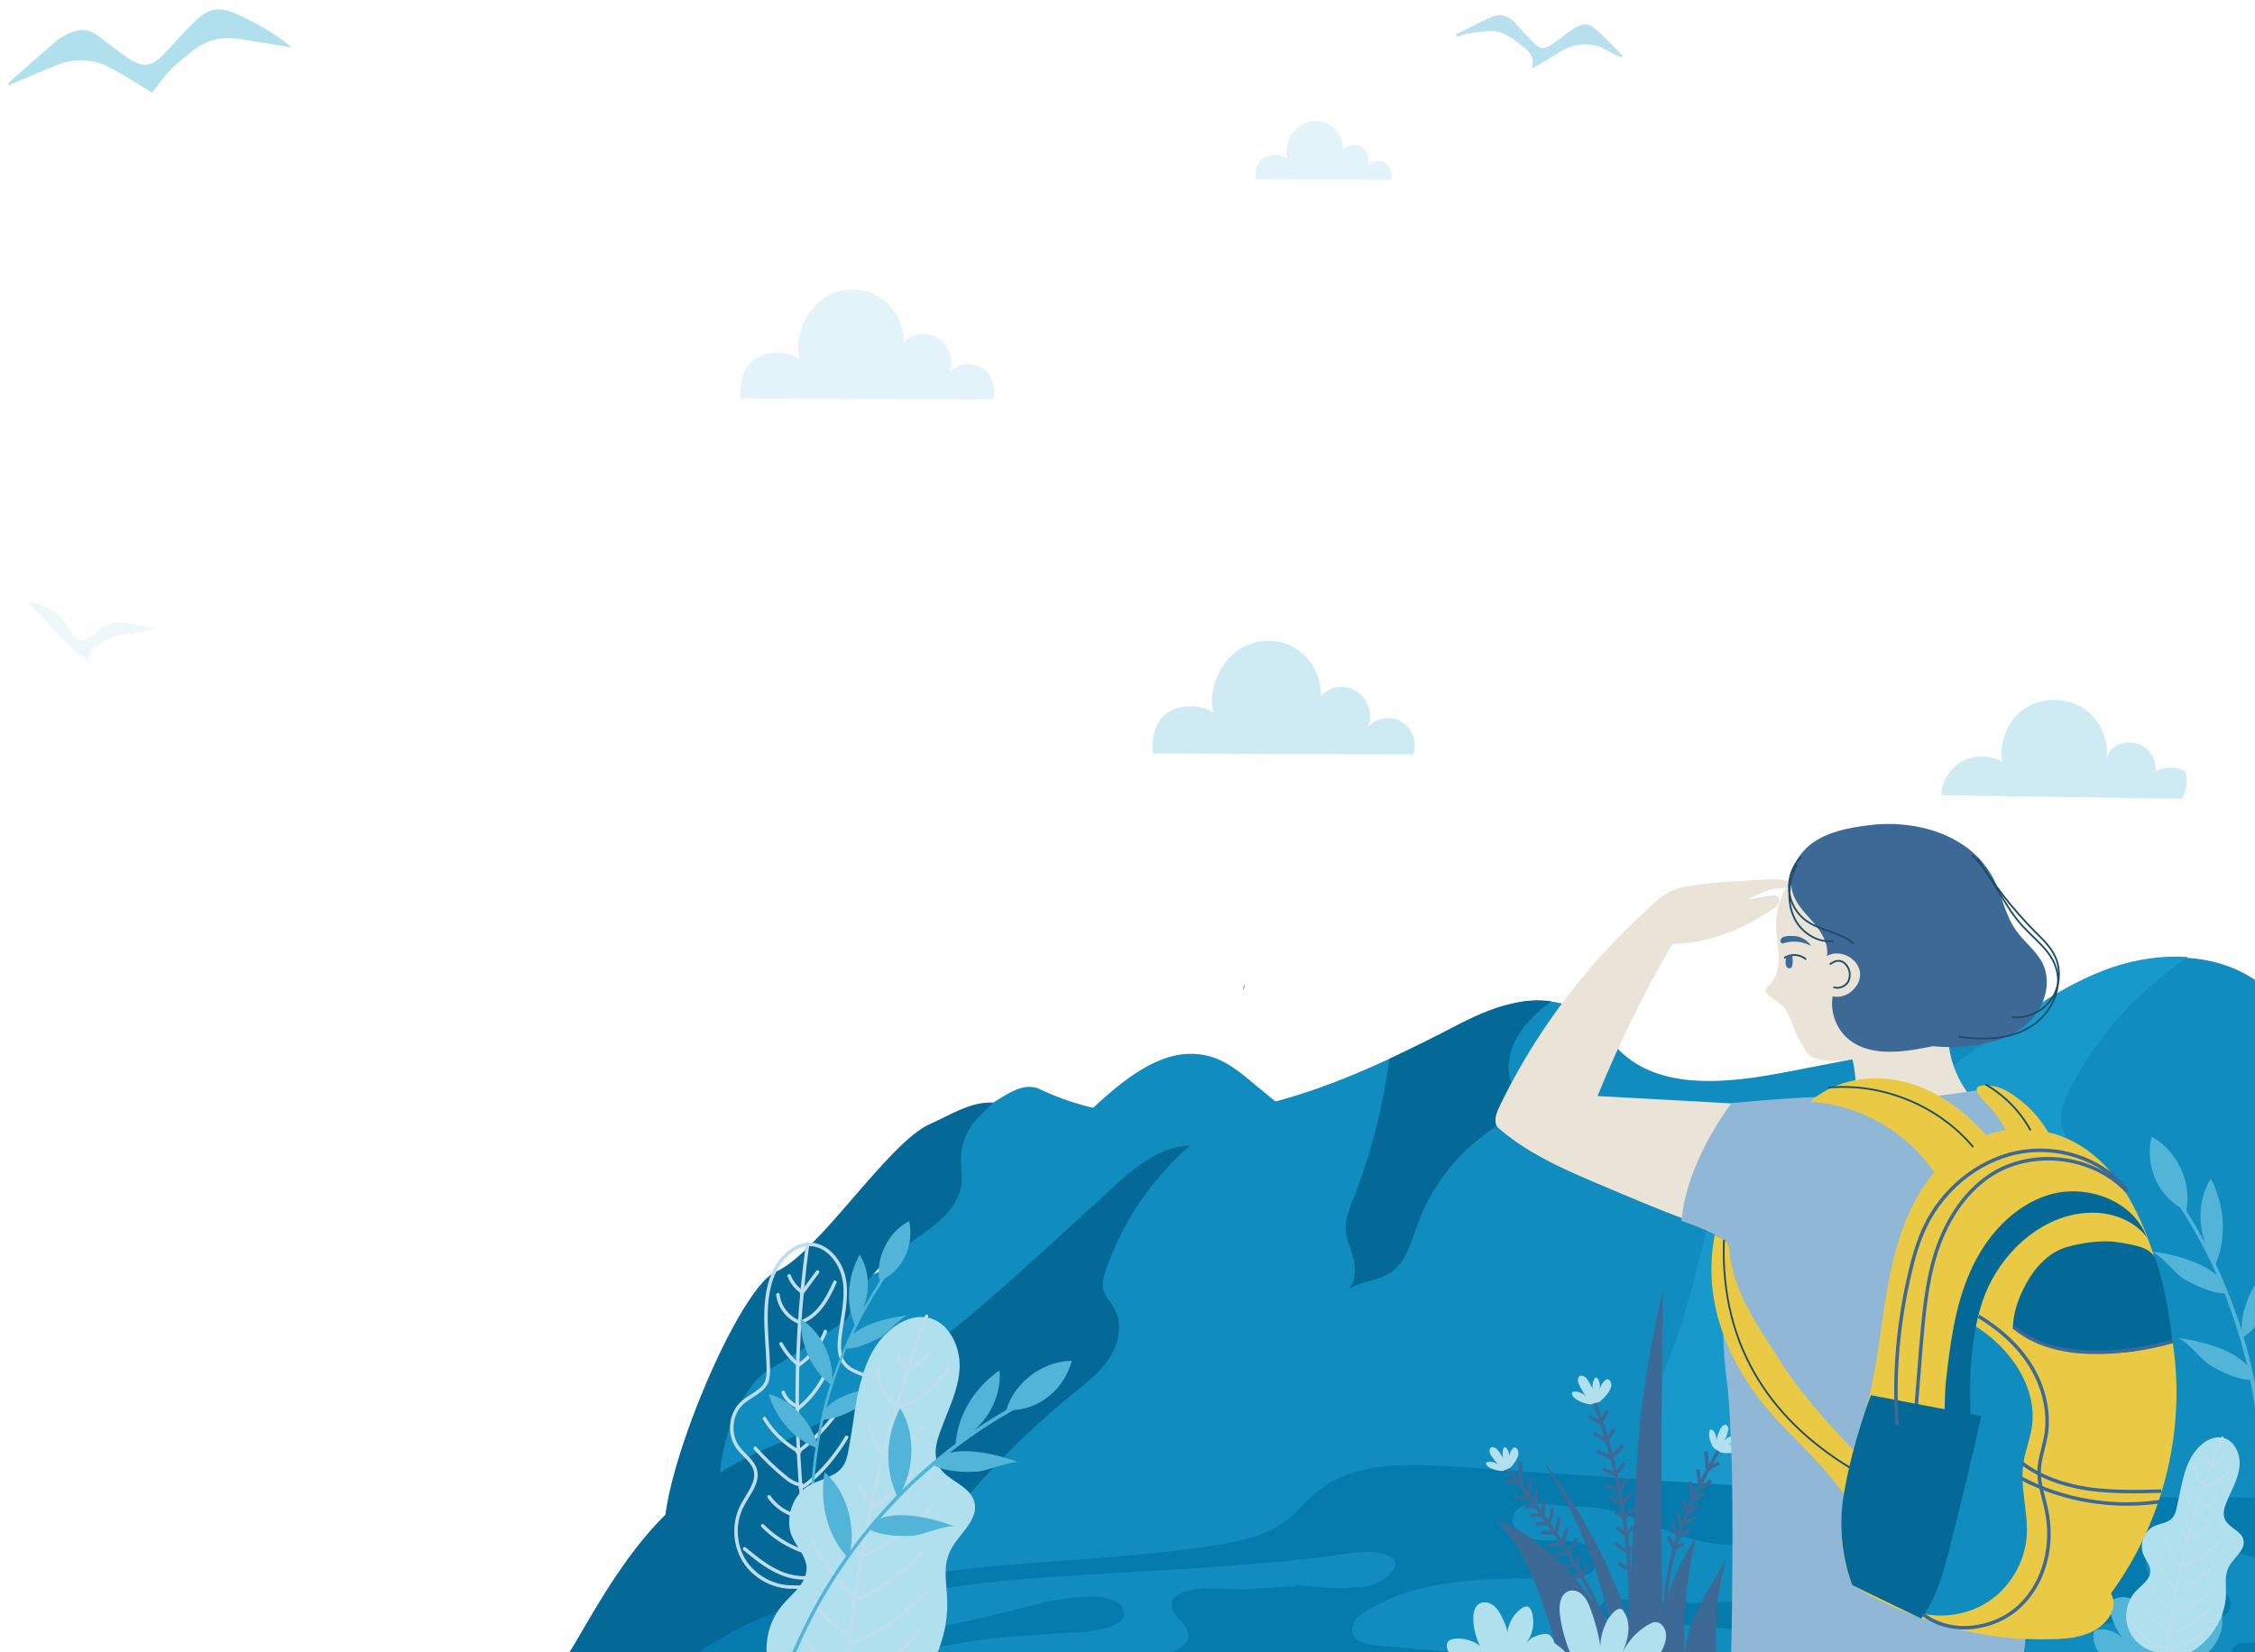 <svg xmlns="http://www.w3.org/2000/svg" width="1191" height="873" viewBox="0 0 1191 873">
    <defs>
        <filter id="a" width="108%" height="127.3%" x="-4%" y="-13.6%" filterUnits="objectBoundingBox">
            <feGaussianBlur in="SourceGraphic" stdDeviation="2"/>
        </filter>
        <filter id="b" width="100%" height="100%" x="0%" y="0%" filterUnits="objectBoundingBox">
            <feGaussianBlur in="SourceGraphic"/>
        </filter>
    </defs>
    <g fill="none" fill-rule="evenodd">
        <path fill="#17213F" fill-rule="nonzero" d="M1133.056 754.667c0 .561-.187 1.122-.374 1.683-1.683 10.659-4.114 21.318-7.106 31.603-.374.935-.561 1.87-.935 2.805-.374 1.309-.748 2.431-1.122 3.74-2.992 8.602-6.358 17.204-10.285 25.432-3.553 7.293-9.35 23.188-15.521 39.831-.561 1.683-1.309 3.366-1.87 5.236-2.992.561-5.984.748-8.976.935-4.488.187-8.789.187-13.277.187-1.309 0-2.431 0-3.553-.187 0 .561-.187 1.122-.187 1.683-.748 5.61-1.496 10.285-2.057 14.025-.187 1.496-.374 2.805-.561 3.74 0 .561-.187 1.122-.187 1.683-.187 1.122-.187 1.87-.374 2.431-5.049 0-10.098 0-15.147-.187-.748-.561-1.309-1.496-1.87-2.431l-129.217-.561c.187-.561.187-.935.374-1.683.187-.935.561-2.057.748-3.179.187-.561.187-1.122.374-1.683 1.122-5.049 2.618-11.594 4.114-18.7 1.122-5.423 2.431-11.407 3.553-17.204 2.244-11.407 4.488-22.814 6.171-31.416 1.122-6.732 2.057-11.968 2.244-14.025.187-2.431.187-4.862.374-7.293 0-1.683 0-3.179.187-4.675.187-10.472-.374-20.757-.748-31.229 0-2.244-.187-4.301-.187-6.358v-2.244c0-1.87 0-3.74-.187-5.61-.187-9.724-.748-19.448-1.309-28.985-.374-9.163-.935-18.326-.935-27.676 0-8.976.561-17.578 1.87-25.993 1.87-11.968 5.423-23.562 10.846-34.969 1.496-3.179 3.179-6.358 4.862-9.35 3.179-5.797 6.545-11.22 10.659-16.456 1.683-2.244 3.553-4.301 5.236-6.545l5.049-6.171c1.309-1.496 2.431-3.179 3.553-4.675a68.913 68.913 0 0 0 3.179-4.675s0-.187.187-.187c.187-.374.187-.561.374-.935.748-1.309.561-2.805 0-3.927-.187-.374-.374-.561-.748-.935v-.935c0-.561-.187-1.309-.187-1.87-.187-.748-.187-1.496-.374-2.244 0-.561-.187-.935-.187-1.496 0-.561-.187-.935-.187-1.496-.187-.748-.374-1.683-.561-2.431v-.187c-.561.187-1.122.374-1.87.561h-.187c-.187 0-.374.187-.561.187-2.805-2.805-5.423-5.797-7.854-8.789-5.049-11.407-11.407-22.253-18.513-32.725a129.635 129.635 0 0 0-2.992-7.667c-.187-.374-.187-.561-.374-.935-.748-1.496-1.309-2.992-2.057-4.488-1.309-2.618-2.992-5.236-4.862-7.48 0-.935-.187-1.87-.374-2.618-.374-2.431-.374-4.862-.374-7.293v-1.309c0-.935.187-1.87.187-2.805.187-.748.187-1.683.374-2.431.187-.935.374-1.683.561-2.618a42.669 42.669 0 0 1 3.927-9.537h-1.122c-1.496 0-2.805.187-4.301.374s-2.805.561-4.114.935c-.935.374-1.87.561-2.805.935-1.309.561-2.618 1.122-4.114 1.87-1.309.561-2.618 1.309-3.927 1.87-.374.187-.561.187-.935.374s-.561.187-.748.187c4.675-.748 9.163-1.496 13.651-2.244a5.337 5.337 0 0 1 2.431 0c.374 0 .561.187.935.374 1.122.748 1.122 2.431.561 3.553a2.581 2.581 0 0 1-.561.748c-.374.561-1.122 1.122-1.683 1.496-.187.187-.374.374-.561.374-8.228 5.61-17.391 10.472-26.928 13.651l-3.366 1.122-1.683.561c-1.683.374-3.366.935-5.236 1.309-1.122.187-2.244.374-3.553.748-1.122.187-2.244.374-3.553.561-1.122.187-2.244.187-3.553.374-1.683.187-3.553.187-5.236.187-.374.561-.561 1.122-.935 1.683-1.309 2.431-2.805 4.862-4.114 7.293-.187.374-.374.561-.561.935-1.496 2.805-2.992 5.61-4.675 8.415-1.683 2.992-3.179 5.984-4.675 8.976l-.187.187s-.187.187-.187.374c-1.496 2.992-3.179 5.984-4.675 9.163-1.496 3.179-2.992 6.171-4.488 9.35-1.496 2.992-2.805 5.984-4.114 8.976 0 .187-.187.374-.187.561l-8.415 19.074c-.374-7.854 3.927-19.261 5.049-23.188v-.187c2.244-7.293 4.488-14.773 7.106-22.066 2.992-8.602 6.358-17.017 10.472-25.058 2.244-4.301 5.049-8.415 7.667-12.716 2.244-3.74 4.301-7.854 7.106-11.407.561-.187.935-.374 1.496-.748 4.301-1.87 8.789-3.553 13.464-4.862 7.106-2.057 14.399-3.74 21.692-4.675 6.358-.935 12.716-1.122 18.887-.935 1.87.187 3.179-.748 3.927-2.057.187 0 .374.187.748.187.374.187.561.187.935.374h.187c0-.374 0-.561.187-.935.187-.748.187-1.496.374-2.057 0-.374.187-.748.187-1.122.187-.374.187-.748.374-.935.187-.935.561-1.683.935-2.431.561-1.496 1.309-2.992 2.057-4.301.187-.374.561-.935.748-1.309a8.303 8.303 0 0 1 1.496-2.057c.374-.561.748-.935 1.309-1.496.561-.561.935-1.122 1.496-1.496.561-.374.935-.935 1.496-1.309l.187-.187 1.683-1.122c8.415-5.797 18.7-7.667 28.985-9.163 3.553-.374 7.106-.748 10.659-.748h5.236c4.862 1.496 9.537 3.366 14.025 5.423 1.309.561 2.618 1.309 3.74 1.87 10.098 5.049 20.757 12.155 26.741 21.505 4.301 6.545 6.171 14.212 10.846 20.57.935 1.309 1.87 2.431 2.992 3.74 4.114 4.675 8.602 8.789 12.529 13.464 3.927 4.675 7.106 10.472 7.106 16.643V520.543a28.357 28.357 0 0 1-2.805 9.35c-.935 1.87-2.057 3.553-3.366 5.236-1.122 1.496-2.431 2.805-3.74 4.114-1.87 1.683-3.74 3.179-5.797 4.488-3.179 2.057-6.732 3.366-10.472 4.488-1.496.374-2.992.748-4.301 1.122-4.862 1.122-10.098 1.683-14.96 1.87-1.496 0-2.431.748-3.179 1.496H1029.084c0 .374 0 .561.187.935l.561 2.805c.187.748.374 1.309.374 2.057.374 1.496.748 2.805 1.309 4.114.187.374.187.748.374 1.122v.187c.187.374.374.935.561 1.309.187.561.374 1.122.561 1.496.374.748.561 1.309.935 2.057.561 1.309 1.309 2.618 2.057 3.74.187.374.561.935.935 1.309.374.374.561.935.935 1.309.374.374.561.935.935 1.309.374 0 .748 0 1.122-.187h.187c.374 0 .561 0 .748-.187 1.87-.187 2.805-.374 2.805-.374h.187c-.187-.374-.187-.748-.187-.935 0-.748.374-1.309 1.309-1.683.187 0 .187 0 .374-.187h.748c.748-.187 1.683-.187 2.805-.187l-.374-.374c.187.187.374.187.561.374.561 0 1.309 0 2.057.187 4.488.561 8.415 2.805 12.155 5.236.935.561 1.683 1.122 2.431 1.87.935.561 1.683 1.309 2.431 1.87 1.683 1.309 3.179 2.805 4.488 4.301l1.122 1.122 1.122 1.122c.374.374.748.748.935 1.122.561.748 1.309 1.683 1.87 2.431.935 1.309 1.87 2.618 2.618 3.927-.187.187-.187.374-.187.561-.561 1.683 0 3.74 2.244 4.675.374.187.935.374 1.309.748 4.301 2.244 8.228 4.862 11.968 7.667l3.366 2.805c.748.748 1.683 1.496 2.431 2.244 5.984 5.61 11.22 12.342 15.521 19.635 1.683 2.805 3.179 5.61 4.675 8.602 0 .187.187.374.187.561 2.057 4.488 3.927 9.163 5.61 13.838 5.797 17.017 8.415 35.156 8.602 53.482v.748c.187 15.147-.935 29.546-2.992 43.197z" opacity=".15"/>
        <path fill="#118CBE" fill-rule="nonzero" d="M1201.685 559.813l-27.302 196.911-768.944-4.675v-54.584c22.44-9.724 44.693-19.448 66.946-29.172 10.098-4.488 20.757-78.976 31.79-78.789h1.683c15.708.748 29.359-20.715 43.571-13.983 33.473 15.895 72.743 17.391 109.208 9.911 25.993-5.236 50.864-14.773 74.987-25.993a1007.814 1007.814 0 0 0 28.611-14.025c12.155-6.358 24.497-12.903 37.961-15.521 6.171-1.309 12.903-1.683 19.261-.748 7.293.935 14.399 3.553 20.009 8.228 6.171 5.049 10.472 12.155 16.082 17.765 21.692 21.318 57.596 17.017 87.89 11.22 27.302-5.236 54.791-10.659 82.28-15.895 19.261-3.74 38.709-7.48 58.344-7.106 13.277.187 26.554 2.244 39.644 4.488 25.806 3.74 51.986 7.854 77.979 11.968z"/>
        <path fill="#056998" fill-rule="nonzero" d="M507.535 610.999c-.187 4.675.748 9.35.374 14.025-1.496 13.65-14.212 22.627-25.432 30.294-11.033 7.667-21.879 16.269-28.61 27.863-4.115 7.293-6.546 15.52-11.408 22.44-4.114 5.984-13.65 85.946-20.757 85.572-35.531 25.88-58.186 34.538-67.964 25.973-14.729-12.902 33.703-135.668 56.143-145.392 22.44-9.724 59.132-68.255 81.385-77.98 10.098-4.487 20.853-11.495 31.886-11.308h1.683c-2.992 2.431-7.202 7.008-9.633 9.439-4.488 5.236-7.293 11.968-7.667 19.074z"/>
        <path fill="#118CBE" fill-rule="nonzero" d="M1235.158 560.488l-8.415 235.165-.187 6.542v.187l-1.122 32.901-1.309 34.022-.374 11.964v.187l-.187 6.169h-21.505l-135.014-.561c-.187 1.122-.187 1.87-.374 2.43-5.049 0-10.098 0-15.147-.187-.748-.56-1.309-1.495-1.87-2.43l-129.217-.56c0 .373-.187.747-.187 1.12l-5.797-.186v-.935h-7.293l-43.01-.187-37.961-.187h-42.823l-227.766-.934-66.198-.374-28.611-.187c-.374-.56-.561-1.122-.935-1.496H455.742c-.187-.373-.374-.747-.748-1.121h-7.293c-.187 1.495-.187 2.99-.374 4.3-2.244-1.31-4.675-2.805-6.732-4.3h-16.456a56.56 56.56 0 0 1-6.171 3.925c-2.431 1.496-5.049 2.804-7.48 4.113-1.309-2.243-2.618-4.486-3.366-7.104-.187-.373-.187-.747-.374-1.121h-55.539v-61.066c10.098-3.926 35.934 37.636 29.546-13.085-6.388-50.722 16.456-78.575 24.497-83.249 0 0 .187 0 .187-.187.187 0 .187-.186.374-.186 1.496-.935 2.992-1.87 4.488-2.618 2.244-1.495 4.675-2.804 6.919-4.299 1.496-.935 2.805-1.87 4.301-2.617 1.309-.748 2.431-1.683 3.74-2.43 2.618-1.683 5.049-3.365 7.667-5.048.748-.56 1.496-.934 2.244-1.495 3.179-2.243 6.545-4.486 9.724-6.73 1.683-1.121 3.366-2.43 4.862-3.551l6.732-5.048c.187-.187.374-.374.561-.374l3.179-2.43c40.766-31.031 78.914-67.11 116.875-101.692.935-.935 2.057-1.87 2.992-2.805 13.838-12.524 30.668-25.797 48.433-25.984 3.366 0 6.919.374 10.285 1.309 8.976 2.43 16.456 8.599 23.562 14.581 3.927 3.178 7.667 6.356 11.594 9.534 15.147 12.711 30.481 25.236 45.628 37.948l29.172 24.114c.374.187.561.374.935.748 14.212 11.777 29.172 23.74 47.124 28.04 25.432 5.982 51.425-4.673 74.987-15.702 6.919-3.365 13.838-6.73 20.57-10.095.561-.374 1.309-.56 1.87-.935 3.553-1.869 7.293-3.551 10.846-5.42 5.423-2.805 10.846-5.609 16.269-8.6 1.683-.934 3.553-1.869 5.236-2.804 3.366-1.87 6.919-3.738 10.285-5.608 3.366-1.87 6.732-3.738 9.911-5.608 1.87-1.121 3.927-2.243 5.797-3.365 6.919-4.112 13.838-8.225 20.757-12.524 2.805-1.683 5.423-3.365 8.228-5.048 2.431-1.495 4.862-2.99 7.293-4.673.187-.187.561-.374.748-.374.935-.56 1.683-1.121 2.431-1.495 4.301-2.804 8.602-5.608 12.716-8.412.561-.374.935-.561 1.496-.935 1.496-.935 2.805-1.87 4.301-2.991 1.496-.935 2.805-1.87 4.301-2.991 1.496-.935 2.805-1.87 4.301-2.804 3.179-2.056 6.171-4.3 9.35-6.543.935-.747 1.87-1.308 2.805-2.056.187-.187.374-.187.374-.374 1.309-.935 2.805-1.87 4.114-2.804 2.244-1.682 4.675-3.365 6.919-5.047 1.683-1.309 3.366-2.43 5.049-3.739.748-.56 1.683-1.122 2.431-1.87.374-.186.748-.56 1.122-.934 1.87-1.308 3.553-2.617 5.236-3.926.374-.187.561-.373.935-.56 1.496-.935 2.805-2.057 4.301-2.991 1.683-1.309 3.366-2.43 5.236-3.552 1.309-.935 2.431-1.683 3.74-2.617l1.683-1.122c.935-.56 1.87-1.308 2.805-1.87.935-.56 1.87-1.12 2.618-1.869.187-.186.374-.186.561-.373 1.122-.748 2.057-1.309 3.179-2.057.748-.56 1.683-.934 2.431-1.495.187-.187.374-.374.748-.374.374-.187.561-.374.935-.56.187 0 .187-.188.374-.188 1.122-.56 2.057-1.308 3.179-1.87.561-.373.935-.56 1.496-.934a125.382 125.382 0 0 1 6.919-3.738c1.122-.561 2.431-1.122 3.553-1.683 1.122-.56 2.431-1.122 3.553-1.682 1.122-.374 2.057-.935 3.179-1.309l2.805-1.121c1.683-.561 3.366-1.309 5.049-1.87 12.716-4.3 26.554-6.356 40.018-5.421 15.147 1.122 29.546 6.169 40.953 16.076 1.87 1.496 3.553 3.178 5.236 5.048 7.48 7.851 13.651 17.385 21.131 24.862l.561.56c.561.562 1.309 1.31 2.057 1.87 2.805 2.057 5.797 4.3 9.35 5.982z"/>
        <path fill="#056998" fill-rule="nonzero" d="M819.27 528.958c-5.797 4.488-11.407 9.35-15.708 15.521-5.423 7.48-8.415 17.391-5.797 26.18.748 2.805 2.057 5.236 2.244 8.041.748 8.789-8.041 14.96-15.147 20.196-16.456 11.781-29.172 28.798-36.091 47.872-3.366 8.976-5.797 19.261-13.464 24.871-6.919 5.049-16.456 5.236-23.749 9.724 4.488-3.553 4.675-10.285 3.366-15.895-1.309-5.61-4.114-10.846-4.114-16.643-.187-5.236 2.057-10.472 3.927-15.334 9.35-23.749 15.708-48.807 19.074-74.052a1007.814 1007.814 0 0 0 28.611-14.025c12.155-6.358 24.497-12.903 37.961-15.521 5.984-1.496 12.529-1.683 18.887-.935zM628.53 605.242c-9.424 8.143-17.889 17.563-25.076 27.782a150.457 150.457 0 0 0-19.486 38.479c-1.118 3.193-2.077 6.546-1.278 9.899.958 3.512 3.833 6.227 5.59 9.42 4.792 7.823 2.875 18.202-1.917 26.025-4.95 7.824-12.298 13.572-19.486 19.32-8.625 7.025-16.93 14.37-25.076 22.033a325.632 325.632 0 0 0-14.854 14.849c-1.118 1.117-2.236 2.235-3.354 3.512-2.715 2.874-5.59 5.908-8.146 8.942-.48.638-1.118 1.277-1.597 1.916a93.27 93.27 0 0 0-5.111 6.067c-2.236 2.554-4.313 5.269-6.23 7.983-3.034 4.151-5.91 8.462-8.465 12.933-.32.638-.798 1.277-1.118 1.916-1.118 1.916-2.076 3.991-3.035 6.067-1.118 2.235-2.076 4.63-3.034 7.025-2.077 5.269-4.153 10.698-6.23 15.966-.958 2.236-1.756 4.471-2.715 6.547-.16.319-.32.798-.479 1.117-1.597 3.353-3.194 6.547-4.951 9.74-.64.958-1.118 1.916-1.757 2.874-.16.16-.32.479-.32.638-1.437 2.236-3.034 4.311-4.632 6.387-1.437 1.756-3.034 3.353-4.631 4.79-2.237 2.076-4.632 4.151-7.188 5.907a48.309 48.309 0 0 1-5.27 3.353c-2.077 1.278-4.313 2.395-6.39 3.513-1.118-1.916-2.236-3.832-2.875-6.067-.16-.32-.16-.639-.32-.958h-47.436l-94.133-6.546c4.341-1.688 24.024-46.045 51.953-74.455 27.559-28.031 63.37-40.118 67.416-42.1 7.027-3.513 14.055-7.345 20.923-11.336 0 0 .16 0 .16-.16.16 0 .16-.16.32-.16 1.277-.798 2.555-1.596 3.833-2.235 1.916-1.277 3.993-2.395 5.91-3.672 1.277-.798 2.395-1.597 3.673-2.235 1.118-.639 2.076-1.437 3.194-2.076 2.236-1.437 4.313-2.874 6.549-4.31.639-.48 1.278-.8 1.917-1.278 2.715-1.916 5.59-3.832 8.305-5.748 1.438-.958 2.875-2.076 4.153-3.034l5.75-4.31c.16-.16.32-.32.48-.32l2.714-2.076c34.82-26.504 67.403-57.319 99.827-86.857.798-.798 1.756-1.596 2.555-2.395 11.82-11.176 26.194-22.512 41.368-22.672z"/>
        <path fill="#1899CB" fill-rule="nonzero" d="M1093.973 573.838c-3.74 7.293-7.293 15.708-4.114 23.375 1.496 3.927 4.675 6.919 6.732 10.472 6.545 10.846 3.74 25.245-3.366 35.717-7.106 10.472-17.765 17.765-28.05 25.245-48.994 35.717-92.939 78.353-130.152 126.412-10.659 13.838-22.253 28.985-39.083 32.725-5.797 1.309-11.968 1.122-17.765 1.87-9.724 1.309-19.074 5.61-26.554 11.968 8.041-12.903 16.456-26.367 18.139-41.701 1.309-11.033-1.122-22.066-.935-33.099.374-23.936 12.529-46.002 19.822-68.816 6.171-19.074 9.35-39.27 16.269-57.783 48.059-24.871 94.061-53.482 137.819-85.272 23.001-16.83 46.002-34.782 72.93-43.945 12.716-4.301 26.554-6.358 40.018-5.423-25.806 17.204-47.311 40.953-61.71 68.255z"/>
        <path fill="#057AAC" fill-rule="nonzero" d="M1227.491 881.827v5.984H1201.685l-135.014-.561c-.187 1.122-.187 1.87-.374 2.431-5.049 0-10.098 0-15.147-.187-.748-.561-1.309-1.496-1.87-2.431l-129.217-.561c0 .374-.187.748-.187 1.122l-5.797-.187v-.935h-7.293l-43.01-.187-37.961-.187h-42.823l-227.766-.935-66.198-.374-28.611-.187c-.374-.561-.561-1.122-.935-1.496H455.368c-.187-.374-.374-.748-.748-1.122h-7.293c-.187 1.496-.187 2.992-.374 4.301-2.244-1.309-4.675-2.805-6.732-4.301h-16.456a56.557 56.557 0 0 1-6.171 3.927c-2.431 1.496-5.049 2.805-7.48 4.114-1.309-2.244-2.618-4.488-3.366-7.106-.187-.374-.187-.748-.374-1.122H359.25l.187-2.057c6.732-5.236 14.025-10.098 21.318-14.212a217.44 217.44 0 0 1 30.481-14.586c7.48-2.992 14.96-5.61 22.627-7.854.935-.187 1.683-.561 2.618-.748.561-.187 1.122-.374 1.683-.374 2.805-.748 5.423-1.496 8.228-2.244 2.057-.561 4.114-1.122 6.358-1.496.935-.187 1.683-.374 2.618-.561 5.423-1.309 10.846-2.244 16.269-3.366 8.041-1.496 16.082-2.805 24.123-3.74 1.309-.187 2.431-.374 3.74-.374 47.311-5.984 95.183-6.358 142.307-13.838 13.277-2.057 27.115-5.049 37.774-13.277 5.797-4.488 10.285-10.285 16.082-14.96 19.448-16.082 47.311-14.96 72.556-13.277 6.358.374 12.716.935 18.887 1.309 2.992.187 5.984.374 8.789.561H797.578c1.496.187 2.992.187 4.488.374.561 0 1.309 0 1.87.187 5.049.374 10.098.748 15.334 1.122h.935c11.033.748 21.879 1.496 32.912 2.244.561 0 1.309 0 1.87.187 1.309 0 2.431.187 3.74.187h.748c1.87.187 3.553.187 5.236.374 1.683.187 3.366.187 4.862.374 2.805.187 5.797.374 8.602.561 4.488.374 8.976.561 13.464.935.561 0 1.309 0 1.87.187 1.122 0 2.244.187 3.366.187h3.366c.935 0 1.87.187 2.805.187 3.927.187 7.854.561 11.781.748 7.854.561 15.521 1.122 23.375 1.683 1.122.187 2.244.187 3.366.187l31.977 2.244H974.106l5.61.374h2.618l41.514.374 12.716.187 32.351.374 10.098.187h.561l12.529.187 32.538.374 16.082.187 9.911.187h26.18l12.342.187h1.87l10.659.187 21.879.187H1226.369l.374 3.927 2.992 40.766 2.431 32.912.935 12.716c-1.87 0-3.74-.187-5.61-.187z"/>
        <path fill="#118CBE" fill-rule="nonzero" d="M831.799 795.994c-5.797 0-23.375-3.366-28.237-.187-2.057 1.309-3.74 3.179-4.301 5.236-2.057 6.919 5.797 11.594 13.09 12.529 8.789 1.122 17.952-1.309 26.367 3.179 3.366 1.87 5.423 5.236 5.049 8.602-.935 7.106-11.22 8.602-19.074 8.602-37.026-.187-77.231-1.122-106.403 19.448-3.179 2.244-4.862 5.984-3.927 9.35 1.496 5.049 7.48 5.984 12.903 6.545 61.149 5.423 122.672 10.846 184.195 11.407 7.106 0 14.586 0 20.009-4.488 3.179-2.618 4.488-6.545 2.618-9.911-2.244-4.301-7.854-4.862-12.716-5.236-23.749-1.87-47.311-3.927-71.06-5.797-6.732-.561-7.106-9.163-.374-9.911h.187c6.919-.748 14.025 0 20.944.561 41.888 3.179 84.711-2.618 123.607-16.643 2.992-1.122 5.61-3.179 6.732-5.797 2.992-6.545-4.301-11.22-10.846-13.838-25.619-10.285-56.848 9.163-83.963 5.984-30.294-3.74-44.506-20.196-74.8-19.635zM1227.491 881.827v5.984H1201.685l-135.014-.561c-.187 1.122-.187 1.87-.374 2.431-5.049 0-10.098 0-15.147-.187-.748-.561-1.309-1.496-1.87-2.431-.187-.374-.187-.561-.374-.935 0-.187-.187-.374-.187-.748-.187-1.309-.187-2.618.187-3.74.561-1.87 2.057-3.74 3.74-5.049a80.097 80.097 0 0 1 16.643-9.163c1.309-.561 2.618-1.122 3.927-1.496 7.667-2.805 15.708-4.862 24.123-6.171a152.255 152.255 0 0 1 12.903-1.683c2.057-.187 4.114-.374 6.171-.374 2.057-.187 4.301-.187 6.358-.374 1.122 0 2.244 0 3.366-.187 3.179-.187 6.358-.187 9.537-.187h23.375c4.488 0 9.724-.374 13.464-2.057.374-.187.935-.374 1.309-.748 2.244-1.309 3.74-3.179 4.114-5.797.374-2.431-.748-5.049-2.618-6.732-.748-.748-1.496-1.309-2.431-1.683-5.423-2.992-11.407-2.992-17.204-2.805h-6.358c-.935 0-1.87-.187-2.805-.187-.187 0-.374 0-.561-.187-4.114-.748-8.415-2.618-10.846-5.423-1.496-1.87-2.244-3.927-1.683-6.545 0-.187 0-.374.187-.561.748-2.057 2.244-3.927 4.301-5.236 1.309-.935 3.74-1.122 6.545-1.309 2.805 0 5.984.187 9.163.374 5.049.374 9.724 1.122 12.342 1.122h.374c5.797 0 11.033.561 15.708 1.496 6.919 1.309 13.09 3.553 19.261 5.984 6.919 2.805 13.838 5.797 21.505 8.228h.187l1.683.561c.561.187 1.122.374 1.683.374.935.187 1.87.561 2.805.748l2.431 32.912h-9.163c-5.797 0-11.781-.374-17.578-.748-1.309-.187-2.431-.187-3.74-.374-5.797-.374-11.594-.935-17.204-.187h-.187c-6.732.748-6.358 9.35.374 9.911 5.61.374 11.407.935 17.017 1.496 7.106.561 14.212 1.122 21.131 1.683h.561a81.78 81.78 0 0 1 4.675.561zM721.656 838.069c-12.716 1.87-25.806.561-38.522-.935l2.057.935c-8.789.187-17.578 1.122-26.554 1.496-10.098.561-21.505-1.87-31.416.935-12.342 3.553-9.35 9.724-2.805 16.83 17.017 18.887-37.4 22.253-46.937 23.749-.748.187-1.683.187-2.431.374-3.366.561-6.732 1.122-9.911 1.496-3.366.561-6.545.935-9.911 1.496l-66.198-.374-28.611-.187c-.374-.561-.561-1.122-.935-1.496l1.683-1.122c4.675-2.805 11.033-4.488 14.586-5.61 6.732-2.244 13.464-3.927 20.383-5.423 21.879-4.862 44.319-6.358 66.759-7.48 6.358-.374 34.969-1.122 30.294-12.529-4.488-10.659-29.92-5.61-37.4-4.488-6.545.935-33.473 8.789-56.474 13.09-14.399 2.618-27.115 3.74-32.351.935-1.122-.561-2.057-1.496-2.431-2.431-2.618-7.48 9.163-12.529 24.31-16.082 3.553-.748 7.106-1.496 10.846-2.244 18.7-3.179 38.709-4.488 43.01-4.862 37.213-2.992 74.426-4.301 111.452-7.293 17.952-1.496 35.717-2.805 53.482-5.61 7.106-1.122 16.83-2.244 23.936 0 13.838 4.675-1.87 15.521-9.911 16.83z"/>
        <path fill="#52B5D7" fill-rule="nonzero" d="M1172.7 851.346c-2.057-2.244-4.301-1.683-6.171-.748-5.61 2.618-10.098 7.667-11.968 13.464.748-4.675.561-9.35-.561-13.838-1.122-4.301-3.553-8.789-8.415-8.976-2.805 0-5.423 1.683-6.919 4.114-2.992 4.675-2.057 10.285-1.309 15.334-2.431-5.984-4.862-12.155-10.846-15.521-2.805-1.683-6.358-1.87-9.537-.561-.748.374-1.496.748-2.057 1.496-.935 1.309-.748 2.992-.561 4.488 1.122 5.797 3.74 11.407 7.48 15.895-3.179-4.114-8.415-6.171-13.651-5.61-.748 0-1.309.187-1.87.748-.374.374-.374.935-.561 1.496-.187 1.87 0 3.74.561 5.61 3.179 8.789 11.407 12.903 19.635 13.838l19.448 2.057c6.732-2.618 13.464-5.236 18.887-9.911 5.797-4.675 10.098-11.968 9.35-19.448.561-1.309 0-2.805-.935-3.927z"/>
        <path fill="#646D50" fill-rule="nonzero" d="M656.393 522.974l.748-2.805c.374 1.122 0 2.057-.748 2.805z"/>
        <g stroke="#BEDEED" stroke-linecap="round" stroke-linejoin="round" stroke-width="1.834">
            <path d="M462.661 777.294c-1.87-6.545-4.862-13.277-3.553-20.009 1.683-8.602 9.911-17.204 5.61-24.871-3.74-6.545-13.838-5.984-18.513-11.781-3.179-3.74-3.179-9.163-2.618-14.212 1.122-9.911 3.927-19.822 2.431-29.733-1.496-9.911-9.35-19.822-19.261-19.261-5.797.374-10.846 4.114-14.399 8.789-11.407 15.521-7.106 37.026-6.545 56.287 0 2.618 0 5.236-.935 7.667-2.244 5.049-8.415 7.106-12.529 10.659-6.732 5.797-7.854 17.017-2.431 24.123 2.992 3.927 7.667 6.919 8.976 11.594 1.87 6.545-3.74 12.716-6.919 18.887-4.675 8.976-4.301 20.383 1.122 29.172 5.423 8.602 15.521 14.025 25.619 13.838l19.822.374c20.009-12.155 30.294-38.522 24.123-61.523zM426.57 657.053c-8.228 60.214-7.293 121.737 2.992 181.764"/>
            <path d="M440.969 677.436c-2.057 4.488-4.114 8.789-7.106 12.716-2.992 3.927-6.919 7.106-11.594 8.602M435.92 703.429c-2.805 7.293-7.854 13.464-14.212 17.765M435.546 726.617a53.567 53.567 0 0 1-14.773 18.139M446.953 738.585a94.435 94.435 0 0 1-25.806 28.611M447.14 759.342c-5.423 9.163-12.342 17.578-20.57 24.31-1.122.935-2.431 1.87-3.927 2.244M452.937 775.798c-7.293 11.594-15.895 23.188-27.863 29.546M453.498 793.75c-5.61 11.407-14.773 20.757-25.993 26.554M410.862 683.981c.748 6.545 5.423 12.342 11.407 14.586M412.545 709.974c2.244 4.114 5.236 7.854 8.976 10.846M413.667 735.593c1.309 3.366 4.114 6.171 7.667 7.48M403.756 749.431c4.488 7.293 10.846 13.464 18.513 17.578M398.894 765.139a143.085 143.085 0 0 0 15.334 14.773c2.618 2.244 5.61 4.301 9.163 4.488M406.187 790.758c4.114 5.984 11.033 10.098 18.326 10.846M402.821 806.092c6.732 6.732 15.147 11.781 24.31 14.399M393.284 818.247c5.236 4.301 10.472 8.602 16.456 11.594 5.984 2.992 12.903 4.675 19.448 3.179M431.806 672.013c-2.805 3.74-5.61 7.667-8.415 11.407M416.846 674.07c1.309 3.366 3.553 6.171 6.358 8.228M453.498 813.198c-6.171 8.602-14.773 15.708-24.497 19.822"/>
        </g>
        <g fill="#3C6995" fill-rule="nonzero">
            <path d="M906.412 859.574c-.187 5.049 0 10.285.187 15.334v11.407l-43.01-.187-37.961-.187c-.187-.561-.187-1.122-.374-1.683l-.561-2.805a176.418 176.418 0 0 1-1.122-4.675c-.748-2.805-1.496-5.797-2.244-8.602-3.179-11.968-7.293-24.123-11.781-34.595-5.61-12.903-11.968-23.562-18.7-29.359 3.179.374 5.984 1.309 8.789 2.805 2.431 1.122 4.862 2.805 7.106 4.301.748.561 1.496.935 2.057 1.496 5.61 4.114 11.033 8.602 16.082 13.464l1.87 1.87c1.122 1.122 2.244 2.244 3.366 3.553.561.561.935 1.122 1.496 1.683l.187.187c2.992 3.553 5.797 7.106 8.415 10.846a96.676 96.676 0 0 1 7.293 12.716c1.683 3.74 3.366 7.667 4.488 11.781.561 1.87 1.122 3.74 1.496 5.797l-.561-3.366c-.374-2.431-.748-4.862-1.309-7.48-.561-2.992-1.122-5.984-1.87-8.976 0-.374-.187-.748-.187-1.122-.561-2.805-1.309-5.61-2.057-8.228-1.496-5.797-3.366-11.594-5.236-17.204-1.309-3.927-2.805-7.854-4.301-11.594-2.805-7.106-5.984-14.025-9.35-20.757-2.992-5.984-6.358-11.968-9.911-17.765-1.122-1.87-2.431-3.927-3.553-5.797 1.496 1.87 3.179 3.74 4.675 5.797a198.204 198.204 0 0 1 12.155 17.765c8.228 13.277 15.521 27.863 21.505 42.075.187.374.374.935.561 1.309.748 1.683 1.309 3.366 2.057 5.236 1.309 3.366 2.618 6.732 3.553 9.911.187.374.374.748.374 1.122.187.374.187.748.374.935v-.935c.187-3.74.374-7.293.561-11.033.187-2.992.374-6.171.374-9.163v-.561c.187-4.114.374-8.041.561-12.155 0-1.496.187-2.805.187-4.301 0-.935 0-1.87.187-2.618.187-4.488.374-9.163.748-13.651.187-2.618.187-5.236.374-7.854.187-4.488.374-8.602.561-12.716.561-9.163 1.122-17.765 1.87-26.554 1.87-19.635 5.236-40.766 12.529-74.052l-.561 45.067c0 9.724-.187 19.448-.187 29.172v52.921c0 7.293 0 14.586.187 21.879 0 5.423.187 10.846.187 16.269 0 2.805 0 5.61.187 8.602v-.187c.561-2.805 1.122-5.423 1.87-8.228 0-.187.187-.374.187-.374 1.496-5.61 3.366-11.22 5.797-16.456 2.431-5.423 5.236-10.659 8.602-15.708.187-.374.374-.748.748-.935 0 .374-.187.748-.187 1.122-1.122 5.049-2.057 9.911-2.805 14.96-.935 5.984-1.683 11.781-2.057 17.765-.374 3.927-.561 8.041-.748 11.968a377.187 377.187 0 0 0 0 20.57c-.187-7.106 1.122-13.838 3.366-20.196 1.496-4.114 3.366-8.228 5.423-12.342 3.927-7.667 8.789-15.334 13.277-23.001-2.057 7.48-3.553 14.96-4.675 22.627 0 3.927-.374 8.415-.561 13.09z"/>
            <path d="M861.532 860.322h-1.87c2.057-40.766-4.488-82.28-18.887-120.428l1.683-.561c14.586 38.148 21.318 80.036 19.074 120.989zM878.736 854.338c-1.122-35.156 16.082-68.629 31.416-93.687l1.496.935c-15.147 25.058-32.164 58.157-31.042 92.752h-1.87zM853.865 872.477c-14.586-34.595-34.221-66.572-58.157-95.37l1.496-1.122a384.714 384.714 0 0 1 58.531 95.931l-1.87.561z"/>
            <path d="M845.824 753.171c-2.244-1.496-4.675-2.805-7.106-3.74l.561-1.683c2.618.935 5.236 2.431 7.667 3.927l-1.122 1.496zM841.35 757.998l.934-1.62 7.288 4.207-.935 1.62zM843.089 767.683l.694-1.736 7.987 3.194-.694 1.736zM852.93 780.099c-.187 0-.561 0-.748-.187l-6.171-3.179.935-1.683 6.171 3.179s-.374-.187-.561.187l.748.374.561-.935.374 1.309c-.187.748-.748.935-1.309.935zM855.548 788.701l-8.415-3.366.561-1.683 8.602 3.366zM849.862 791.792l.953-1.61 6.276 3.716-.953 1.609zM857.792 802.352c-1.87-.748-3.366-1.683-5.049-2.992l1.122-1.496c1.309 1.122 2.992 2.057 4.488 2.618l-.561 1.87zM853.438 807.6l1.19-1.442 5.626 4.64-1.19 1.443zM860.597 821.426c-2.992-1.309-5.797-3.366-8.041-5.797l1.309-1.122c1.87 2.244 4.488 4.114 7.293 5.423l-.561 1.496zM861.158 830.215c-2.431-.935-4.675-2.057-6.732-3.553l1.122-1.496c1.87 1.309 4.114 2.431 6.358 3.366l-.748 1.683zM900.056 766.944l1.863-.17.799 8.753-1.863.17zM897.81 786.27h-.374l-.561-.935c0-.187.187-.374.187-.561l-1.309-8.228 1.87-.374 1.309 8.602c0 .374 0 .748-.187.748v.374c-.374.187-.748.374-.935.374zM892.948 792.628l-.187-1.122c-.187-2.992-.748-5.797-1.309-8.602l1.87-.374c.748 3.366 1.309 6.732 1.496 10.098h-1.87zM890.33 799.921c-.935-2.431-1.683-4.862-1.87-7.48l1.87-.187c.374 2.431.935 4.862 1.87 7.106l-1.87.561zM887.338 806.092a42.732 42.732 0 0 1-2.244-6.919l1.87-.374c.561 2.244 1.122 4.488 2.244 6.545l-1.87.748zM884.907 811.889c-.935-2.431-1.87-4.862-2.431-7.48l1.683-.561c.561 2.431 1.496 4.862 2.431 7.106l-1.683.935zM880.137 812.25l1.666-.85 3.056 5.999-1.666.849z"/>
            <path d="M844.341 751.514l3.697-6.502 1.625.924-3.696 6.503zM848.068 762.334l-1.309-1.309c2.057-2.057 3.74-4.114 5.049-6.732l1.683.935a34.018 34.018 0 0 1-5.423 7.106zM850.873 770.562l-.935-1.683c2.618-1.309 4.675-3.553 6.171-5.984l1.683.935a16.047 16.047 0 0 1-6.919 6.732zM853.678 779.351l-1.309-1.309c1.87-1.683 3.553-3.74 4.862-5.797l1.496 1.122a29.615 29.615 0 0 1-5.049 5.984zM855.735 788.327l-1.496-1.122c1.496-2.244 3.179-4.488 4.488-6.732l1.496.935c-1.309 2.431-2.992 4.675-4.488 6.919zM856.857 795.433l-1.309-1.309a48.693 48.693 0 0 0 5.61-6.732l1.496.935c-1.683 2.618-3.553 5.049-5.797 7.106zM857.439 801.355l4.256-4.972 1.42 1.216-4.255 4.972zM859.662 810.767l-1.122-1.496c1.309-.935 2.244-2.057 3.179-3.366l1.496 1.122c-.935 1.309-2.244 2.618-3.553 3.74zM860.223 819.556l-.561-1.683c1.309-.374 2.244-1.309 2.992-2.431l1.683.935c-.935 1.496-2.431 2.805-4.114 3.179zM883.972 818.808l-.561-1.683c1.87-.561 3.74-1.496 5.423-2.431l.935 1.683c-1.87.748-3.74 1.683-5.797 2.431zM886.392 810.639l6.053-3.351.906 1.636-6.053 3.35zM889.021 805.905l-.748-1.683c2.244-.935 4.675-2.244 6.732-3.553l.935 1.496c-2.057 1.309-4.488 2.618-6.919 3.74zM892.574 799.36l-1.122-1.309a18.62 18.62 0 0 1 5.423-3.366l.748 1.683c-1.87.748-3.553 1.683-5.049 2.992zM894.257 792.815l-.374-1.87c2.057-.374 4.114-1.309 5.61-2.805l1.309 1.309c-1.87 1.87-4.114 2.992-6.545 3.366zM898.184 787.018l-.748-1.683c2.057-1.122 3.927-2.244 5.61-3.927l1.309 1.309c-1.87 1.87-3.927 3.366-6.171 4.301zM901.186 775.49l6.187-3.495.92 1.629-6.187 3.495zM802.44 783.652c-.374-3.74-.561-7.667-.187-11.594l1.87.187c-.187 3.74-.187 7.48.187 11.22l-1.87.187zM806.528 790.415l.671-9.514 1.865.132-.67 9.513zM810 794.965l.737-7.82 1.861.176-.735 7.82zM815.53 800.482l-1.87-.374c.561-2.431.748-5.049.561-7.48l1.87-.187c.374 2.431.187 5.236-.561 8.041zM818.709 805.531l-1.683-.748c1.122-2.618 1.683-5.423 2.057-8.228l1.87.187a35.718 35.718 0 0 1-2.244 8.789zM820.843 809.665l1.889-8.2 1.822.42-1.889 8.2zM824 816.38l2.645-9.164 1.797.519-2.645 9.163zM829.555 821.613l-1.496-.935c1.496-2.618 2.805-5.423 3.74-8.228l1.683.561a52.064 52.064 0 0 1-3.927 8.602zM831.494 827.208l2.398-5.686 1.723.727-2.398 5.686zM834.349 833.19l3.217-6.96 1.697.785-3.217 6.96z"/>
            <path d="M795.334 782.156h8.789v1.87h-8.789zM799.822 790.197h7.293v1.87h-7.293zM805.245 794.872h6.358v1.87h-6.358zM808.05 799.547h6.358v1.87h-6.358zM818.522 806.092a23.843 23.843 0 0 0-7.293 0l-.374-1.87a18.536 18.536 0 0 1 7.854 0l-.187 1.87zM814.034 808.71h7.293v1.87h-7.293zM817.687 815.407l7.258-.711.183 1.861-7.258.711zM823.01 821.613h-2.618l.187-1.87c2.805.187 5.61 0 8.415-.187l.187 1.87c-2.244 0-4.301.187-6.171.187zM826.376 828.158h-1.683v-1.87c2.618 0 5.236 0 7.667-.374l.187 1.87c-1.87.374-4.114.374-6.171.374zM828.433 831.711h7.48v1.87h-7.48z"/>
        </g>
        <path fill="#B0DFEE" fill-rule="nonzero" d="M850.499 729.796c-.374-.748-1.122-1.309-1.87-1.122-.374.187-.748.374-.935.561-1.496 1.496-2.618 3.366-2.992 5.423.561-2.244.374-4.862-1.122-6.545-.187-.187-.374-.374-.561-.374-.374 0-.748.374-.935.748-.935 1.683-1.309 3.927-.748 5.797-.748-1.87-1.683-3.74-2.992-5.423a3.67 3.67 0 0 0-1.683-1.683c-.748-.374-1.683-.561-2.244-.187-1.309.748-1.122 2.618-.561 4.114.935 2.244 2.244 4.488 3.74 6.358-1.87-1.309-4.114-2.618-6.358-2.244-.374 0-.748.187-.935.561-.187.374 0 .935.187 1.496 1.683 2.618 6.358 4.301 9.537 4.675l4.675-1.309c2.057-1.496 4.675-4.301 5.61-6.545.748-1.122 1.122-2.805.187-4.301zM801.318 765.513c-.374-.561-1.122-.935-1.683-.748-.374.187-.561.374-.748.561-1.122 1.309-1.87 3.179-1.87 4.862.187-1.87-.187-4.114-1.683-5.423-.187-.187-.374-.187-.561-.187-.374 0-.561.374-.748.748-.561 1.496-.561 3.366 0 5.049-.935-1.496-1.87-2.992-2.992-4.301-.374-.561-.935-.935-1.683-1.309-.561-.374-1.496-.374-2.057.187-.935.748-.561 2.431 0 3.553a26.082 26.082 0 0 0 3.927 5.049c-1.683-.935-3.74-1.683-5.61-1.122-.374.187-.748.187-.748.561-.187.374.187.935.374 1.122 1.683 2.057 5.984 2.992 8.602 2.992l3.74-1.683c1.683-1.496 3.553-4.114 4.114-6.171.374-1.122.374-2.618-.374-3.74zM918.941 764.765c.187-.561.187-1.496-.374-1.87-.187-.187-.561-.187-.935-.374-1.87-.187-3.553.187-5.236 1.122 1.683-.935 3.366-2.431 3.553-4.301 0-.187 0-.374-.187-.561-.187-.374-.748-.374-.935-.187-1.683.374-3.179 1.309-4.114 2.618.748-1.496 1.496-3.179 1.87-4.862.187-.748.374-1.309.187-2.057s-.561-1.309-1.122-1.496c-1.309-.374-2.244.748-2.992 2.057-.935 1.87-1.683 3.927-2.057 5.984-.187-1.87-.561-4.114-2.057-5.236a1.428 1.428 0 0 0-.935-.374c-.374 0-.748.561-.748.935-.748 2.618.748 6.545 2.244 8.789l3.366 2.244c2.057.561 5.423.748 7.48 0 1.122-.561 2.431-1.309 2.992-2.431zM875.183 875.843c-.935 1.309-2.057 2.431-3.366 3.74-.748.748-1.496 1.309-2.244 2.057-1.122.935-2.431 2.057-3.553 2.992l-2.244 1.683-37.961-.187h-4.114l-2.244-1.683c-1.122-.935-2.244-1.683-3.179-2.805-.561-.561-1.309-1.122-1.87-1.683a30.517 30.517 0 0 1-3.179-3.74c-1.309-1.87-2.431-3.74-2.992-5.61-.374-1.122-.748-2.431-.374-3.366.187-.561.374-.935.748-1.496.935-.935 2.244-1.122 3.74-.935 3.179.374 5.984 1.496 8.602 3.179.374.187.748.374.935.748 3.366 2.244 6.358 5.423 9.163 8.415-3.553-7.48-5.984-15.521-7.106-23.749-.748-5.049 0-11.407 4.862-12.903 2.618-.748 5.423.374 7.293 2.431 1.87 1.87 2.992 4.488 3.927 7.106 2.431 6.358 4.114 12.903 5.236 19.635 0-3.74.935-7.48 2.431-11.033.187-.374.374-.561.374-.935l.561-1.122c.187-.374.561-.935.748-1.309.187-.374.374-.748.748-.935.748-.935 1.309-1.87 2.244-2.618.935-1.122 2.431-2.057 3.74-1.683.748.187 1.309.935 1.683 1.683.935 1.496 1.496 2.992 1.87 4.488 1.309 5.61-.561 11.968-2.992 17.391 2.992-6.358 7.854-11.781 14.025-15.334.748-.374 1.683-.935 2.431-1.122.374-.187.748-.187 1.122-.187.748 0 1.309.187 1.87.374 1.683.748 2.992 2.618 3.553 4.488 1.122 4.675-1.309 9.911-4.488 14.025z"/>
        <path fill="#B0DFEE" fill-rule="nonzero" d="M817.774 876.591l-2.805 2.805-.561.561-2.244 1.683c-1.309.935-2.805 1.87-4.301 2.618a22.325 22.325 0 0 1-2.992 1.496h-21.879l-3.366-1.683c-1.683-.748-3.179-1.683-4.675-2.618-3.553-2.057-6.732-4.488-8.789-6.919-.561-.748-.935-1.496-1.309-2.244-.935-2.057-1.122-4.301.561-5.61.748-.561 1.87-.748 2.805-.935 4.862-.374 9.724.935 13.464 3.74-2.244-4.488-3.553-9.537-3.553-14.586 0-2.618.561-5.61 2.618-7.293 2.431-1.87 5.984-1.122 8.228.748 2.244 1.87 3.74 4.675 4.862 7.293 1.122 2.244 2.244 4.675 2.244 7.106.561-5.236 3.366-10.098 7.667-13.09.748-.561 1.496-.935 2.431-.935 1.683 0 2.618 1.87 2.992 3.366 1.496 5.423.374 11.594-3.179 16.082l1.683-1.683c1.309-1.122 2.805-1.87 4.301-2.431.935-.374 1.87-.561 2.992-.748.935-.187 2.057-.187 2.992.187.748.374 1.309 1.122 1.87 1.87.374.561.748 1.309.935 1.87.935 3.553-.561 6.545-2.992 9.35z"/>
        <path fill="#52B5D7" fill-rule="nonzero" d="M480.239 645.085c-11.22 5.797-17.952 19.448-15.708 31.977-2.992 4.675-5.797 9.35-8.602 14.212 3.74-9.724 3.179-20.196-1.87-28.424-6.545 11.968-7.48 25.619-2.618 37.026-4.488 9.163-8.415 18.7-11.781 28.424 0-12.716-7.106-25.619-16.83-31.416 0 13.838 5.797 26.741 15.708 34.408-3.179 9.911-5.61 20.196-7.293 30.481-3.74-12.155-14.399-22.627-25.245-25.245 3.927 13.09 13.277 23.562 24.684 28.237-2.618 16.83-3.179 34.034-1.87 51.051l1.496-.187c-1.87-22.066-.187-44.319 4.675-65.637 6.171-.374 12.342-3.179 17.391-5.984 3.553-1.87 11.407-11.407 14.773-11.594-7.106.374-24.123 3.74-30.668 11.407 2.618-10.659 6.171-20.944 10.472-31.229 6.171-.187 12.529-3.179 17.952-5.984 3.553-1.87 11.407-11.407 14.773-11.594-6.545.374-21.692 3.366-28.985 9.724 4.675-10.098 10.285-19.822 16.456-29.172 10.472-5.984 15.521-18.326 13.09-30.481z"/>
        <path fill="#B0DFEE" fill-rule="nonzero" d="M499.5 829.654c-.187 3.179.187 6.358.374 9.537.187 2.057.374 3.927.374 5.984.187 4.675-.187 9.163-.935 13.838-.748 3.927-1.87 7.854-3.179 11.594-1.496 3.927-3.179 7.667-5.423 11.033-.187.374-.561.748-.748 1.309-.374.561-.561 1.122-.935 1.496l-28.611-.187c-.374-.561-.561-1.122-.935-1.496H455.368c-.187-.374-.374-.748-.748-1.122h-7.293c-.187 1.496-.187 2.992-.374 4.301-2.244-1.309-4.675-2.805-6.732-4.301h-16.456a56.557 56.557 0 0 1-6.171 3.927c-2.431 1.496-5.049 2.805-7.48 4.114-1.309-2.244-2.618-4.488-3.366-7.106-.187-.374-.187-.748-.374-1.122-3.179-10.285-1.309-22.066 4.862-30.855l1.683-2.244c2.618-3.179 5.984-6.171 8.789-9.537 1.309-1.683 2.618-3.553 3.366-5.423.561-1.683.935-3.366.935-5.236-.187-3.553-1.87-6.545-3.74-9.537-1.309-2.057-2.618-4.114-3.74-6.358-1.87-3.927-2.057-8.415-1.309-12.716 0-.561.187-.935.374-1.496.748-2.618 1.683-4.862 3.179-7.106a18.881 18.881 0 0 1 2.431-2.992 20.132 20.132 0 0 1 4.488-3.366c.374-.187.935-.561 1.496-.748.561-.187 1.122-.561 1.496-.748 1.496-.561 3.179-1.122 4.675-1.87 1.122-.374 2.057-.748 2.992-1.309 2.618-1.122 4.862-2.618 6.545-4.862 1.87-2.431 2.618-5.61 3.179-8.602.935-4.862 1.683-9.724 2.431-14.586.374-2.618.748-5.049 1.122-7.48.561-3.366 1.122-6.545 1.87-9.724.561-2.992 1.496-5.797 2.244-8.602 2.805-8.976 7.106-17.204 14.399-23.375 5.236-4.488 11.968-7.667 18.7-6.732h.374c11.781 1.87 18.326 15.521 17.578 27.302-.561 10.098-5.049 19.448-8.602 28.798-.561 1.683-1.309 3.366-1.87 5.049-1.309 3.74-2.431 7.854-2.057 11.781 0 .561.187 1.122.187 1.683.187 1.309.561 2.431 1.309 3.74.187.187.187.374.374.748 4.301 7.293 15.708 9.537 18.326 17.952 3.179 10.098-8.976 17.765-13.09 27.489-1.309 3.179-1.87 6.171-1.87 9.163z"/>
        <path stroke="#BEDEED" stroke-linecap="round" stroke-linejoin="round" stroke-width="1.834" d="M489.402 695.388c-.187.374-.187.561-.374.935-3.553 9.537-6.919 19.261-9.911 28.985-1.87 5.797-3.74 11.594-5.423 17.578l-2.805 9.537c-1.496 5.236-2.805 10.659-4.301 15.895-1.122 4.301-2.057 8.415-3.179 12.716-.935 4.301-2.057 8.789-2.992 13.09-.187.561-.187 1.122-.374 1.683-.935 4.114-1.683 8.228-2.431 12.342-.187 1.309-.561 2.618-.748 3.927-.561 3.366-1.309 6.732-1.87 10.098-.935 5.236-1.683 10.285-2.431 15.521-.374 1.683-.561 3.553-.748 5.236-.187.561-.187 1.309-.374 1.87 0 .374-.187.935-.187 1.309-.748 5.797-1.496 11.407-2.244 17.204 0 .374 0 .561-.187.935-.187 2.244-.561 4.488-.748 6.732-.374 3.553-.748 6.919-.935 10.472-.187 1.496-.187 2.805-.374 4.301"/>
        <path stroke="#BEDEED" stroke-linecap="round" stroke-linejoin="round" stroke-width="1.834" d="M500.996 722.877c-3.553 4.675-7.106 9.163-11.594 12.903-4.488 3.74-9.911 6.545-15.708 6.919M488.28 752.049c-5.049 7.667-12.716 13.651-21.318 17.017M481.735 778.977c-5.797 7.293-13.464 13.277-22.066 17.391M492.02 795.807c-10.472 11.407-23.375 20.57-37.4 26.741M486.784 820.304c-8.602 9.35-19.074 17.204-30.481 23.001-1.683.748-3.366 1.683-5.049 1.683M489.215 840.874c-11.407 11.594-24.497 22.814-40.205 27.115M485.101 861.818c-9.35 11.781-22.814 20.383-37.213 24.123M463.97 722.69c-.748 7.667 2.992 15.895 9.537 20.009M459.108 753.545c1.683 5.423 4.114 10.472 7.667 14.96M454.059 783.839c.748 4.301 3.179 8.415 6.919 10.846M438.538 797.303c3.179 9.724 9.163 18.7 16.83 25.245M429.001 814.507c4.114 7.48 8.976 14.586 14.212 21.318 2.431 3.179 5.423 6.545 9.35 7.667M430.871 846.11c3.179 8.041 10.098 14.586 18.513 17.391M446.953 885.941c-2.244-1.309-4.675-2.805-6.732-4.301a71.216 71.216 0 0 1-8.041-6.919c-2.805-2.992-5.61-5.984-7.854-9.537-.374-.561-.748-1.122-1.309-1.87l-.187-.187M491.646 714.275c-4.301 3.74-8.415 7.48-12.716 11.033M473.694 712.779c.561 4.114 2.431 8.041 5.236 11.22"/>
        <path fill="#52B5D7" fill-rule="nonzero" d="M566.072 718.95c-15.334.187-30.107 11.22-34.595 25.993-5.797 3.366-11.594 6.919-17.017 10.846 9.35-8.415 14.399-20.196 13.464-31.79-13.464 9.35-22.066 23.749-23.188 38.709-9.911 7.48-19.448 15.708-28.237 24.497 6.919-13.651 6.358-31.79-1.122-43.197-7.667 14.96-8.228 32.164-1.683 46.002-8.789 9.163-17.017 18.7-24.497 28.985 2.618-15.147-3.179-32.351-13.651-41.14-2.805 16.456 1.496 32.912 11.407 44.132a270.032 270.032 0 0 0-29.92 54.417l1.683.748c10.098-25.058 23.936-48.059 40.953-68.816 6.732 2.992 14.96 3.366 22.253 2.992 4.862-.187 18.7-6.171 22.44-4.675-8.041-3.553-28.424-9.163-39.457-4.301 8.789-10.098 18.139-19.448 28.424-28.05 6.919 3.179 15.334 3.553 22.627 3.179 4.862-.187 18.7-6.171 22.44-4.675-7.48-3.179-25.432-8.228-36.839-5.236 10.659-8.415 22.066-16.082 33.847-22.627 14.586-.935 26.741-11.594 30.668-25.993zM1136.369 600.525c13.493 7.345 21.293 23.977 18.341 39.112 3.675 5.8 6.976 11.619 10.09 17.448-4.174-11.766-3.346-24.543 2.878-34.419 7.505 14.587 8.386 31.394 2.545 44.995 5.275 11.334 9.814 22.893 13.624 34.865.318-15.371 9.236-31.007 21.061-37.619-.24 16.866-7.663 32.423-19.921 41.492a255.721 255.721 0 0 1 8.12 37.026c4.662-14.663 17.864-27.152 31.192-30.098-5.154 16-16.489 28.39-30.82 33.636 2.758 20.454 3.107 41.408 1.009 62.116l-1.878-.088c2.719-26.733 1.113-53.801-4.188-79.927-7.332-.552-14.82-4.092-21.002-7.7-4.246-2.4-13.482-14.274-17.61-14.432 8.65.67 29.298 5.205 37.09 14.534-3.113-12.944-7.15-25.654-11.923-38.137-7.51-.355-15.194-4.072-21.562-7.67-4.246-2.4-13.482-14.275-17.61-14.433 8.079.513 26.27 4.615 35.115 12.578-5.521-12.444-11.956-24.465-19.482-35.868-12.58-7.767-18.424-22.816-15.069-37.41z"/>
        <g fill-rule="nonzero">
            <path fill="#EAE4D8" d="M980.464 581.131c-.187-7.106-.374-15.147-2.244-22.066-6.545 2.057-13.838 1.87-20.383-.187-3.179-.935-4.488-4.675-6.358-7.293-3.74-5.797-5.236-14.212-9.537-19.635-3.179-3.927-11.594-5.984-8.789-10.659 3.74-1.87 5.984-8.415 6.171-12.529.374-4.114-.374-9.537-.935-13.651-2.057-16.83 4.675-29.359 16.83-40.953 12.155-11.781 29.92-17.391 46.563-14.773 14.399 2.244 23.749 16.269 30.107 29.359 6.358 13.09 8.228 28.237 4.862 42.262-1.87 8.228-5.423 15.895-6.919 24.31-2.992 15.147.935 31.416 10.472 43.384-5.423 3.553-11.22 5.797-17.391 7.667-6.545 1.87-13.09 3.553-20.009 4.114-6.732.374-13.838-.561-19.635-4.114-1.683-1.122-4.301-3.74-2.805-5.236z"/>
            <path fill="#EAE4D8" d="M911.461 477.533c7.854-1.309 15.521-2.431 23.375-3.74 1.122-.187 2.431-.374 3.366.374 1.122.748 1.122 2.431.561 3.553-.561 1.122-1.683 2.057-2.805 2.805-15.521 10.659-34.034 17.952-52.921 18.139-14.773 25.993-28.05 52.734-39.27 80.41 31.416 1.683 62.645 3.366 94.061 5.236 11.968.748 24.684 1.683 34.034 9.163 2.805 7.667.935 15.708-2.244 23.375-6.358 16.082-16.83 30.668-29.733 42.075-32.912-6.732-63.58-19.822-94.435-32.912-19.074-8.041-38.335-16.456-53.856-29.92-3.74-3.179-.748-9.35 1.496-13.838 18.139-36.839 43.01-70.125 72.93-97.988 5.61-5.236 10.846-11.407 17.952-14.025 7.106-2.618 14.773-3.179 22.44-3.927a668.209 668.209 0 0 1 27.302-1.683c3.74-.187 7.667-.374 11.033 1.496 1.122-.561 1.683 1.122.748 2.057-.748.935-2.244.935-3.366.935-3.927 0-7.667.748-11.22 2.244-2.805 1.122-5.423 2.618-8.041 3.74-3.366 1.683-7.667 1.87-11.407 2.431z"/>
            <path fill="#3C6995" d="M957.837 444.995c8.415-5.797 18.887-7.667 28.985-8.976 23.749-3.179 52.547 4.114 65.263 26.741 5.236 9.163 6.545 20.196 12.716 28.798 4.301 6.171 10.659 10.659 14.025 17.391 4.862 9.911 1.309 22.44-6.545 30.294-7.667 7.854-18.7 11.594-29.733 13.09-7.106.935-14.399 1.122-21.692.374-.561.187-1.309.187-1.87.374-14.96 2.992-32.538 5.423-43.758-5.049-5.797-5.423-8.602-13.838-7.293-21.692 7.293 1.87 15.521-5.423 14.399-12.903-1.122-7.48-10.846-12.155-17.391-8.415.935-6.358-2.805-12.529-7.106-17.578-4.301-4.862-9.163-9.724-11.033-15.895-3.179-9.911 2.618-20.757 11.033-26.554z"/>
            <path fill="#90B8D6" d="M1087.241 711.844v.561c-.935 13.651-2.431 28.611-3.927 43.758-.748 8.041-1.683 16.082-2.618 24.31-.187 2.057-.561 4.114-.748 6.358-.187 1.309-.374 2.431-.374 3.74 0 .374-.187.935-.187 1.496-2.057 17.578-4.301 34.408-6.171 49.181a3000.007 3000.007 0 0 0-3.366 24.871c0 .561-.187 1.122-.187 1.683-.748 5.61-1.496 10.285-2.057 14.025-.187 1.496-.374 2.805-.561 3.74 0 .561-.187 1.122-.187 1.683-.187 1.122-.187 1.87-.374 2.431-5.049 0-10.098 0-15.147-.187-.748-.561-1.309-1.496-1.87-2.431l-129.217-.561c0 .374-.187.748-.187 1.122l-5.797-.187v-.935-1.683-3.179-1.122c0-4.675.187-11.781.374-20.383 0-4.488.187-9.537.187-14.773 0-8.602.187-17.952.187-27.676v-2.244c0-10.098 0-20.57-.187-30.668 0-5.984-.187-11.781-.374-17.391 0-1.496 0-2.992-.187-4.488v-.561c0-1.309 0-2.431-.187-3.74 0-1.122 0-2.244-.187-3.366-.374-10.098-.935-19.074-1.87-25.619-1.122-8.976-1.683-17.017-1.87-24.497-.374-12.342 0-22.44.748-30.107.748-7.854 1.683-13.277 2.244-16.082v-.374-.561c-.187-.935-1.309-2.057-2.805-2.992-1.309-.935-2.992-1.87-4.675-2.805-1.309-.748-2.805-1.309-4.301-2.057a138.483 138.483 0 0 0-9.35-3.74c-2.244-.935-3.927-1.309-3.927-1.309 0-.561.187-1.122.187-1.683 3.366-30.855 25.058-58.905 26.18-60.588 0 0 24.31-2.431 43.384-3.179 7.667-.374 14.586-.374 18.7.374 1.683.187 2.805.561 3.553.935 2.431 1.683 12.716 1.309 24.31.187.935 0 2.057-.187 3.179-.374 5.423-.561 11.033-1.309 16.269-1.87a623.381 623.381 0 0 0 14.96-2.057c.374 0 .748-.187 1.122-.187h.187c.374 0 .561 0 .748-.187 1.87-.187 2.805-.374 2.805-.374h.187c1.122.935 9.163 8.041 18.139 19.822 2.618 3.553 5.423 7.48 8.228 11.968.187.374.374.561.561.935.748 1.122 1.496 2.431 2.244 3.74 3.179 5.61 6.171 11.781 8.602 18.513 1.496 4.114 2.992 8.602 4.114 13.09.561 2.057.935 4.114 1.309 6.358.561 2.992.935 6.171 1.309 9.35.187 1.309.187 2.431.374 3.74.561 11.781 0 28.798-1.496 48.246z"/>
            <path fill="#EACA44" d="M1114.917 841.809c3.74 6.545-.561 14.025-6.732 18.326-3.74 2.618-8.041 3.927-12.529 4.862-2.992.561-5.984.748-8.976.935-5.61.187-11.22.187-16.83 0-32.164-1.496-64.141-11.781-91.443-28.424-2.805-7.106-4.675-14.399-5.423-22.066-2.618-27.302 8.789-53.669 14.96-80.41 4.114-18.326 5.797-37.213 9.163-55.726 3.366-18.513 8.602-37.213 19.074-52.734 10.472-15.708 27.115-28.05 45.815-29.92h.187c6.171-.561 12.342-.187 18.326 1.309 1.122.187 2.244.561 3.366.748 43.571 12.155 58.531 70.499 64.328 115.379 5.61 44.506-6.545 91.256-33.286 127.721z"/>
            <path fill="#EACA44" d="M1024.97 624.702c-14.025-24.497-40.953-41.14-69.003-42.636 13.464-11.968 33.473-14.96 50.864-10.285 17.391 4.675 32.351 16.269 43.945 29.92-.187-.935-.561.187-1.309.748l-22.44 17.952c-1.87 1.496-3.927 3.366-3.74 5.797-.187-.561 1.496-.935 1.683-1.496zM1063.492 607.124c.187.561.374 1.309.935 1.683.561.374 1.309.374 2.057.374 6.545 0 13.277-.187 19.822-.187-3.553-12.342-11.968-22.814-22.44-30.107-3.74-2.618-7.667-4.862-12.155-5.236-13.838-1.683-5.797 5.984-.935 11.033 5.797 6.358 10.285 14.025 12.716 22.44zM978.407 796.742c-13.09-23.375-36.278-39.27-51.799-61.149-17.765-24.871-26.741-53.295-20.944-83.215 3.179 1.683 7.106 3.366 7.48 5.984 1.496 22.814 13.651 39.457 25.806 58.718 12.155 19.448 27.676 36.465 43.758 52.734.935.935 2.057 2.057 2.431 3.366.561 1.683.187 3.366-.374 5.236-1.683 6.545-3.366 13.09-4.862 19.448l-1.496-1.122z"/>
        </g>
        <path fill="#056998" fill-rule="nonzero" d="M1147.455 708.478c-27.302 10.472-59.092 8.041-84.337-6.358 0-10.472 4.862-21.692 11.033-30.294 3.366-4.488 7.48-8.415 12.529-11.033 3.553-1.87 7.667-2.805 11.594-3.553 7.106-1.309 14.586-2.057 21.692-.748s16.269 2.244 18.7 9.163c6.171 18.139 8.789 42.823 8.789 42.823z"/>
        <path stroke="#3C6995" stroke-width="1.848" d="M1147.642 708.665c-11.033 3.179-22.627 5.049-34.034 5.61-17.578.935-36.465-1.683-49.929-13.09M1123.519 629.564c-18.139-19.448-50.864-23.188-72.93-8.228-14.025 9.537-23.188 24.871-28.237 40.953-5.049 16.082-6.358 33.099-7.854 49.929-1.122 14.212-2.244 28.237-3.366 42.449"/>
        <path fill="#118CBE" fill-rule="nonzero" d="M1042.735 700.25c18.887 11.594 33.847 32.725 30.294 54.417-.935 5.984-3.366 11.781-4.301 17.952-2.057 13.09 2.618 26.18 1.683 39.27-1.122 13.651-8.789 26.741-20.196 34.221-11.407 7.48-26.367 9.537-39.457 5.049l31.977-150.909z"/>
        <path stroke="#1C4D66" stroke-width=".924" d="M1042.174 606.002c-18.326-21.879-47.872-34.034-76.483-31.416M1072.468 597.213c-5.423-10.098-13.838-18.513-23.749-24.31"/>
        <path stroke="#3C6995" stroke-width="1.848" d="M1067.606 781.034c22.066 11.594 48.059 15.895 72.743 12.342"/>
        <path stroke="#1C4D66" stroke-width=".924" d="M910.526 654.996c-2.244 58.157 26.928 97.614 70.686 122.859"/>
        <path fill="#056998" fill-rule="nonzero" d="M988.131 737.089c19.448 3.74 38.896 7.48 58.344 11.033-5.236 23.188-10.846 46.376-16.643 69.377-3.366 13.09-6.919 26.741-15.147 37.587l-36.278-17.578s-9.35-21.318-4.488-48.62c4.675-27.302 14.212-51.799 14.212-51.799z"/>
        <path fill="#056998" fill-rule="nonzero" d="M1134.739 654.996c-6.732-10.472-20.383-15.147-32.725-14.212-22.44 1.496-41.888 18.326-51.612 38.522-9.724 20.383-10.846 50.116-9.35 72.556l-14.399 1.683c.374-3.553.561-18.7.935-22.253 2.244-20.196 4.675-40.579 12.903-59.279 8.041-18.513 22.814-35.343 42.262-40.953 19.448-5.61 43.571 3.179 50.864 22.066l1.122 1.87z"/>
        <path stroke="#3C6995" stroke-width="1.848" d="M1141.471 787.766c-12.716.374-25.619.561-38.148-1.122-12.716-1.87-25.245-5.984-35.343-13.651"/>
        <path stroke="#3C6995" stroke-width="1.848" d="M1044.979 695.388c10.846 6.545 20.757 15.147 27.489 25.993 6.732 10.846 10.098 23.936 8.228 36.465-1.122 6.732-3.74 13.277-3.74 20.009 0 6.545 2.431 12.903 3.74 19.261 4.114 18.139-.374 38.709-14.025 51.425-13.464 12.716-36.278 15.708-51.051 4.301"/>
        <path stroke="#3C6995" stroke-width="1.848" d="M1123.145 628.442c-13.651-16.643-37.026-23.936-58.157-19.448-20.944 4.488-39.083 19.822-48.246 39.083-3.553 7.48-5.984 15.708-7.854 23.749-6.358 26.554-8.789 54.043-6.919 81.158"/>
        <path stroke="#1C4D66" stroke-width=".924" d="M1041.613 451.727c11.033 10.659 16.082 25.993 26.367 37.213 6.358 7.106 14.773 12.903 17.765 21.879 4.301 11.968-3.179 25.806-14.212 32.164-11.033 6.358-24.684 6.545-37.213 4.675M951.292 452.662c-4.675 4.675-6.919 11.407-6.358 17.952.561 6.545 4.301 12.716 9.724 16.269 7.48 5.049 17.765 5.61 24.497 11.781"/>
        <path stroke="#1C4D66" stroke-width=".924" d="M1044.418 453.597c8.602 13.838 18.7 26.741 30.107 38.335 4.114 4.114 8.415 8.041 10.846 13.277 3.366 7.106 2.618 16.082-1.87 22.627-4.488 6.545-12.716 10.285-20.57 9.537M949.048 456.963c-1.496 2.618-2.618 5.423-3.179 8.415-1.683 7.48-.935 15.521 3.179 22.066 4.114 6.358 11.781 10.659 19.261 9.724M942.316 506.144c3.366-2.431 8.602-2.057 11.594.748M966.439 509.51c1.309-.935 2.992-2.057 4.675-1.87 1.87 0 3.553 1.309 4.488 2.805 1.683 2.431 1.87 5.797.374 8.415-1.496 2.431-5.049 3.74-7.667 2.618"/>
        <path fill="#3C6995" fill-rule="nonzero" d="M943.251 505.583c0 .935-.187 1.87-.187 2.805s.187 1.87.748 2.618c.561.748 1.87.748 2.431 0 .187-.374.374-.748.374-1.122.374-1.87.187-3.74 0-5.61l-3.366 1.309zM949.422 494.737c2.805.748 5.61 2.431 7.106 5.049-4.301-2.431-9.724-2.992-14.399-1.496a1.192 1.192 0 0 1-1.122 0 1.028 1.028 0 0 1-.561-.935c-.561-3.553 6.732-2.992 8.976-2.618z"/>
        <g fill="#CEEBF4" fill-rule="nonzero">
            <path d="M746.527 398.619l-137.819-.561c-.561-8.415 1.496-17.765 8.602-21.879 7.106-4.301 16.83-4.114 23.749.374-3.366-10.285 2.431-24.31 10.659-31.416 8.228-7.106 20.757-8.602 30.481-3.74s16.082 15.708 15.334 26.554c4.488-5.61 12.716-6.545 18.887-2.805 6.171 3.74 8.976 12.155 6.171 18.7 4.675-4.675 11.781-5.984 17.578-2.618 5.984 3.366 8.228 11.033 6.358 17.391zM1152.317 421.994c-42.262-.561-84.711-1.309-126.973-1.87.187-7.293 4.488-14.399 11.033-17.952 6.358-3.553 14.773-3.366 21.131.374-1.87-10.472 2.805-22.066 11.594-28.05 8.789-5.984 21.131-6.358 30.294-.935s14.586 16.643 13.277 27.115c1.496-6.545 8.228-9.35 14.96-8.041 6.545 1.122 11.594 8.041 10.846 14.773 5.049-2.244 11.033-2.805 15.708.187 1.496 4.862.935 10.098-1.87 14.399z"/>
        </g>
        <g>
            <path fill="#B0DFEE" fill-rule="nonzero" d="M1175.692 841.435c0-4.488-.748-9.163 1.309-13.277 2.431-5.236 9.35-9.163 7.854-14.773-1.122-4.675-7.667-6.171-9.724-10.659-1.309-2.992-.374-6.358.935-9.35 2.431-5.984 5.984-11.781 6.732-18.326.748-6.545-2.431-14.025-8.789-15.521-3.74-.748-7.667.748-10.659 3.179-9.911 7.854-10.846 22.066-13.838 34.408-.374 1.683-.935 3.366-2.057 4.675-2.244 2.805-6.545 2.992-9.724 4.488-5.236 2.618-7.854 9.35-5.797 14.773 1.122 2.992 3.74 5.61 3.74 8.976 0 4.488-4.488 7.293-7.667 10.659-4.488 4.862-6.171 12.155-4.301 18.513 1.87 6.358 7.293 11.594 13.651 13.277l12.342 3.553c14.773-4.301 25.993-19.074 25.993-34.595z"/>
            <path stroke="#BEDEED" stroke-linecap="round" stroke-linejoin="round" stroke-width=".935" d="M1173.822 759.342c-15.708 36.652-25.619 75.548-29.733 115.005M1179.432 774.676c-2.057 2.431-4.114 4.862-6.732 6.732-2.618 1.87-5.61 3.366-8.789 3.366M1171.578 790.197c-2.992 4.114-7.293 7.106-12.155 8.789M1167.464 804.783c-3.366 3.927-7.667 6.919-12.529 8.789M1172.513 814.32c-5.984 5.984-13.277 10.659-21.131 13.651"/>
            <path stroke="#BEDEED" stroke-linecap="round" stroke-linejoin="round" stroke-width=".935" d="M1169.147 827.41c-5.049 4.862-10.846 8.976-17.204 11.781-.935.374-1.87.748-2.805.748M1169.895 838.817c-6.545 5.984-14.025 11.781-22.814 13.651M1167.09 850.224c-5.423 6.171-12.903 10.472-20.944 12.155M1159.236 773.554c-.748 4.301 1.122 8.789 4.675 11.22M1155.683 790.384c.748 2.992 2.057 5.797 3.74 8.415M1152.13 806.653c.187 2.431 1.496 4.675 3.553 5.984M1143.341 813.572c1.496 5.423 4.488 10.472 8.602 14.212M1137.731 822.735a96.033 96.033 0 0 0 7.106 11.968c1.309 1.87 2.805 3.74 4.862 4.488M1137.731 840.126c1.496 4.488 5.236 8.228 9.537 10.098M1133.056 849.102c2.992 5.423 7.48 10.098 12.716 13.277M1124.828 855.273c2.618 3.553 5.049 7.106 8.415 10.098 3.179 2.992 7.293 5.236 11.781 5.423M1174.57 769.814c-2.431 1.87-4.862 3.74-7.293 5.797M1164.846 768.318c.187 2.244 1.122 4.488 2.618 6.358M1163.724 862.379c-5.423 4.488-11.968 7.293-18.887 8.228"/>
        </g>
        <g fill="#B1DFEE" opacity=".373">
            <path d="M524.398 211c-44.442-.171-88.884-.34-133.327-.512-.476-8.042 1.361-17.07 8.322-21.16 6.96-4.093 16.21-3.943 23.034.369-3.196-9.961 2.378-23.522 10.331-30.337 7.955-6.817 20.074-8.33 29.468-3.681 9.393 4.65 15.513 15.19 14.878 25.631 4.406-5.369 12.25-6.328 18.227-2.775 5.974 3.553 8.697 11.705 6.055 18.122 4.583-4.596 11.404-5.725 17.015-2.457 5.61 3.27 7.762 10.563 5.997 16.8M734.677 95l-71.64-.274c-.255-4.298.733-9.124 4.473-11.31 3.74-2.187 8.71-2.107 12.376.198-1.717-5.324 1.278-12.572 5.551-16.215 4.275-3.643 10.786-4.452 15.834-1.967 5.047 2.485 8.335 8.12 7.994 13.7 2.367-2.87 6.582-3.383 9.794-1.484 3.21 1.899 4.673 6.256 3.253 9.686 2.462-2.456 6.127-3.06 9.142-1.313 3.015 1.747 4.171 5.646 3.223 8.979"/>
        </g>
        <path fill="#34A7D1" fill-opacity=".35" d="M809.293 34.874c-.054.252.186.566.388 1.126 1.02-.605 1.93-1.138 2.831-1.68 3.553-2.139 7.136-4.227 10.648-6.43 8.962-5.623 17.967-5.997 27.137-.488 1.887 1.134 3.957 1.963 5.943 2.932l.76-.984c-4.787-4.725-9.344-9.72-14.435-14.087-3.846-3.298-7.118-3.025-11.397-.1-3.875 2.648-7.565 5.568-11.44 8.216-4.218 2.884-6.174 2.731-9.78-.873-3.4-3.395-6.667-6.932-9.862-10.525-3.4-3.824-7.635-4.995-12.132-3.068-6.459 2.766-12.65 6.164-18.954 9.292l.562 1.147c2.081-.58 4.131-1.385 6.252-1.69 4.176-.603 8.412-1.417 12.587-1.25 6.053.242 10.647 4.126 15.292 7.598 3.623 2.709 6.709 5.687 5.6 10.864"/>
        <path fill="#B0DFEE" d="M116.775.818c-5.224-1.59-10.084-.906-14.356 2.447-2.606 2.044-4.985 4.41-7.28 6.808-4.514 4.714-8.794 9.653-13.361 14.313-5.554 5.666-9.986 6.159-16.824 2.158-1.604-.94-3.116-2.05-4.611-3.16a1446.305 1446.305 0 0 1-12.778-9.603c-4.633-3.522-9.586-3.668-14.69-1.304-2.285 1.059-4.692 2.124-6.58 3.73C17.789 23.45 9.44 30.876 1.067 38.275.606 38.68.452 39.432 0 40.33c8.803-3.722 17.1-7.311 25.461-10.742 9.681-3.972 19.372-3.647 28.611 1.139 6.604 3.42 12.843 7.542 19.236 11.365 1.083.648 2.12 1.372 2.94 1.907 3.328-4.166 6.128-8.251 9.523-11.763 3.501-3.62 7.511-6.766 11.424-9.966 6.598-5.397 14.241-7.906 22.709-6.91 8.053.946 16.044 2.426 24.056 3.706 2.024.324 4.027.78 6.04 1.174-6.147-6.416-25.46-17.06-33.225-19.423" filter="url(#a)" transform="translate(4 5)"/>
        <path fill="#EEF8FB" d="M35.162 338.798c2.069 2.08 4.883 3.378 7.607 5.202.669-2.677.551-4.994 1.564-5.782 4.7-3.656 9.575-6.973 15.812-7.653 5.659-.617 11.24-1.979 16.855-3.011l-.052-.923c-3.346-.604-6.726-1.055-10.03-1.846-7.213-1.729-14.069-2.091-19.618 4.213-.341.387-.86.615-1.304.904-7.768 5.061-8.867 4.81-13.96-3.168-.433-.677-.9-1.33-1.308-2.022C26.402 317.379 19.401 314.782 11 313c1.192 1.496 1.85 2.458 2.64 3.29 7.14 7.537 14.206 15.153 21.522 22.508" filter="url(#b)" transform="translate(4 5)"/>
    </g>
</svg>
